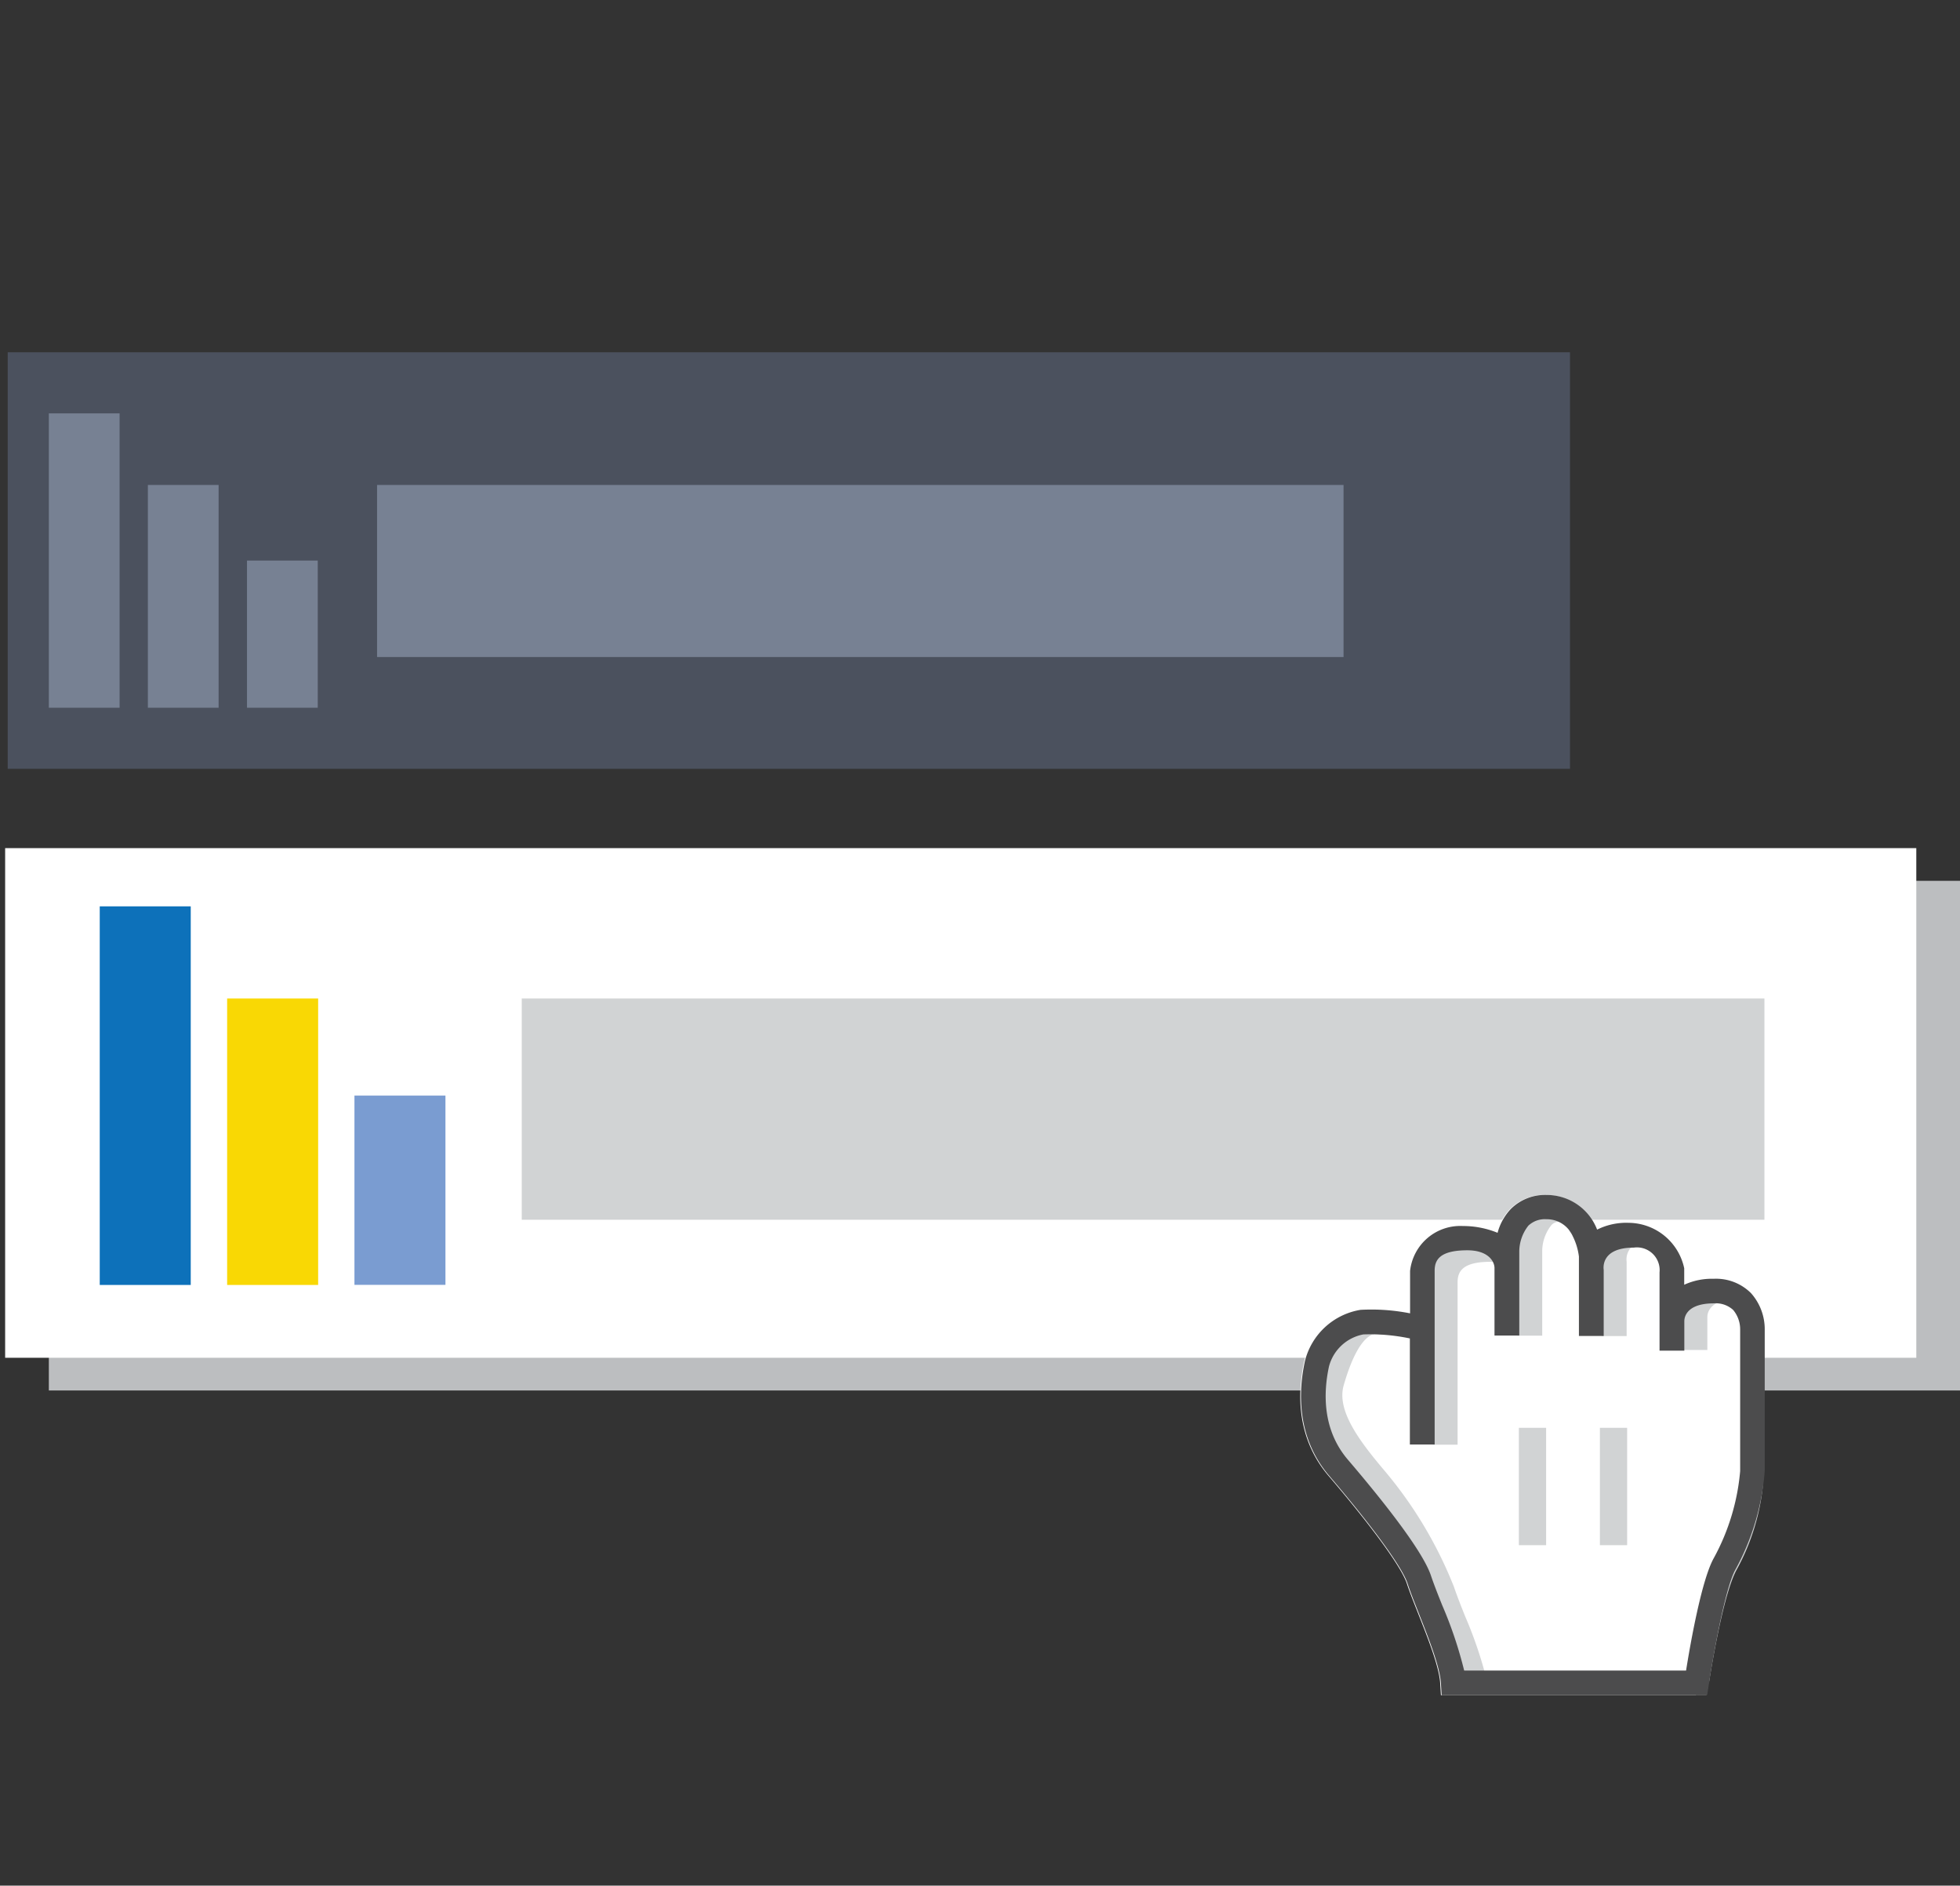 <svg id="Layer_1" data-name="Layer 1" xmlns="http://www.w3.org/2000/svg" viewBox="0 0 190.61 183.33"><rect x="0" y="0" width="190.61" height="183.33" fill="#333333" stroke="none"/><defs><style>.cls-1{fill:#bcbec0;}.cls-2{fill:#fff;}.cls-3{fill:#0d71ba;}.cls-4{fill:#f9d804;}.cls-5{fill:#d1d3d4;}.cls-6{fill:#4c4c4d;}.cls-7{fill:#7a9cd1;}.cls-8{fill:#4b515e;}.cls-9{fill:#778193;}</style></defs><title>create-your-own</title><rect class="cls-1" x="4.75" y="85.64" width="185.86" height="49.55"/><rect class="cls-2" x="0.5" y="82.46" width="185.86" height="49.55"/><rect class="cls-3" x="9.7" y="88.12" width="8.85" height="36.81"/><rect class="cls-4" x="22.09" y="97.08" width="8.85" height="27.85"/><rect class="cls-5" x="50.74" y="97.08" width="120.85" height="21.51"/><path class="cls-2" d="M164.93,164.82h-24.8l-0.07-1.14c-0.09-1.62-1.22-4.46-2.12-6.74-0.43-1.1-.85-2.13-1.13-3-0.53-1.58-3.37-5.49-7.61-10.45-2.49-2.91-3.31-6.76-2.37-11.14a6.69,6.69,0,0,1,5.41-5,19.34,19.34,0,0,1,4.82.34v-4.12a4.91,4.91,0,0,1,5.13-4.37,8.83,8.83,0,0,1,3.38.66,5.4,5.4,0,0,1,1.29-2.32,4.72,4.72,0,0,1,3.47-1.36,5.26,5.26,0,0,1,4.92,3.37,6.33,6.33,0,0,1,3.07-.66,5.57,5.57,0,0,1,5.4,4.42l0,0.13v1.47a6.43,6.43,0,0,1,2.86-.58,4.82,4.82,0,0,1,3.63,1.39,5.27,5.27,0,0,1,1.34,3.6V143a23.56,23.56,0,0,1-2.87,9.64c-1,1.82-2.2,8.66-2.57,11.14l-0.15,1h-1Z"/><path class="cls-5" d="M165,164.54H142.42l-0.07.25c-0.09-1.62-1.22-4.46-2.12-6.74-0.43-1.1-.85-2.13-1.13-3-0.53-1.58-3.37-5.49-7.61-10.45a13.62,13.62,0,0,1-3.2-11.53c0.54-2.51,3.74-4.32,6.23-4.62a19.34,19.34,0,0,1,4.82.34v-4.12c0-3.37,1.83-4.37,5.13-4.37a6.23,6.23,0,0,1,2.77.36c0.22-.76,1.21-1.31,1.9-2,0.87-.89,3.47-1.36,3.47-1.36a9.38,9.38,0,0,1,2.39,3c0.7-.38,5.6-0.28,5.6-0.28l2.41,5.33c0.72-.35,5.29.57,6.18,1.49a5.27,5.27,0,0,1,1.34,3.6l0.09,13.7a23.56,23.56,0,0,1-2.87,9.64c-1,1.82-1.23,7.28-1.59,9.76l-0.15,1h-1Zm-26.48-34.29a18.89,18.89,0,0,0-4.34-.51s-1.79-1-3.5,4.93c-0.72,2.47,1.52,5.43,4,8.36a40.72,40.72,0,0,1,6.72,11.26c0.27,0.8.66,1.8,1.09,2.87a40.07,40.07,0,0,1,2.14,6.36h21.58c0.41-2.57,1.51-8.83,2.7-10.94a21.48,21.48,0,0,0,2.56-8.45V130.35a2.93,2.93,0,0,0-.68-1.88c-0.42-.43-1-2.15-1.88-2.15-2.94,0-2.86,1.64-2.87,1.71v3.22h-2.41l-1.21-6.43s-1.46-4.37-2.48-4.21c-1.22.19-.78,0.19-1.2,0.56a1.71,1.71,0,0,0-.55,1.49v7.24h-2.41v-6.62a6.06,6.06,0,0,0-.61-2c-0.58-1.1-2.07-.6-2.56-1.63a1,1,0,0,0-1.75-.52,4.09,4.09,0,0,0-.88,2.51v8.22h-2.41v-5.45c0-.66-0.62-1.73-2.64-1.73-2.77,0-3.18,1-3.18,2v15.78h-2.41Z"/><path class="cls-6" d="M165,164.82h-24.8l-0.07-1.14c-0.09-1.62-1.22-4.46-2.12-6.74-0.43-1.1-.85-2.13-1.13-3-0.53-1.58-3.37-5.49-7.61-10.45-2.49-2.91-3.31-6.76-2.37-11.14a6.69,6.69,0,0,1,5.41-5,19.34,19.34,0,0,1,4.82.34v-4.12a4.91,4.91,0,0,1,5.13-4.37,8.83,8.83,0,0,1,3.38.66,5.4,5.4,0,0,1,1.29-2.32,4.72,4.72,0,0,1,3.47-1.36,5.26,5.26,0,0,1,4.92,3.37,6.33,6.33,0,0,1,3.07-.66,5.57,5.57,0,0,1,5.4,4.42l0,0.13v1.47a6.43,6.43,0,0,1,2.86-.58,4.82,4.82,0,0,1,3.63,1.39,5.27,5.27,0,0,1,1.34,3.6V143a23.56,23.56,0,0,1-2.87,9.64c-1,1.82-2.2,8.66-2.57,11.14l-0.15,1h-1Zm-27.89-34.69a18.71,18.71,0,0,0-4.53-.39,4.27,4.27,0,0,0-3.34,3.13c-0.54,2.52-.66,6.13,1.85,9.06,3.23,3.78,7.25,8.8,8.07,11.26,0.27,0.8.66,1.8,1.09,2.87a40.07,40.07,0,0,1,2.14,6.36h21.58c0.41-2.57,1.51-8.83,2.7-10.94a21.48,21.48,0,0,0,2.56-8.45V129.24a2.93,2.93,0,0,0-.68-1.88,2.5,2.5,0,0,0-1.88-.64c-2.94,0-2.86,1.65-2.87,1.72v2.88h-2.41v-7.61a2.21,2.21,0,0,0-2.51-2.41c-3.32,0-2.92,2.15-2.92,2.16v6.43h-2.41v-7.72a6.06,6.06,0,0,0-.61-2,2.74,2.74,0,0,0-2.56-1.63,2.31,2.31,0,0,0-1.75.63,4.09,4.09,0,0,0-.88,2.51v8.17h-2.41v-6.56c0-.66-0.62-1.73-2.64-1.73-2.77,0-3.18,1-3.18,2v16.88h-2.41V130.13Z"/><rect class="cls-5" x="147.71" y="138.82" width="2.65" height="11.41"/><rect class="cls-5" x="155.59" y="138.82" width="2.65" height="11.41"/><rect class="cls-7" x="34.47" y="106.52" width="8.85" height="18.4"/><rect class="cls-8" x="0.75" y="34.25" width="151.93" height="40.5"/><rect class="cls-9" x="4.75" y="40.19" width="6.88" height="28.62"/><rect class="cls-9" x="14.38" y="47.15" width="6.88" height="21.66"/><rect class="cls-9" x="36.67" y="47.15" width="93.99" height="16.73"/><rect class="cls-9" x="24.02" y="54.5" width="6.88" height="14.31"/></svg>